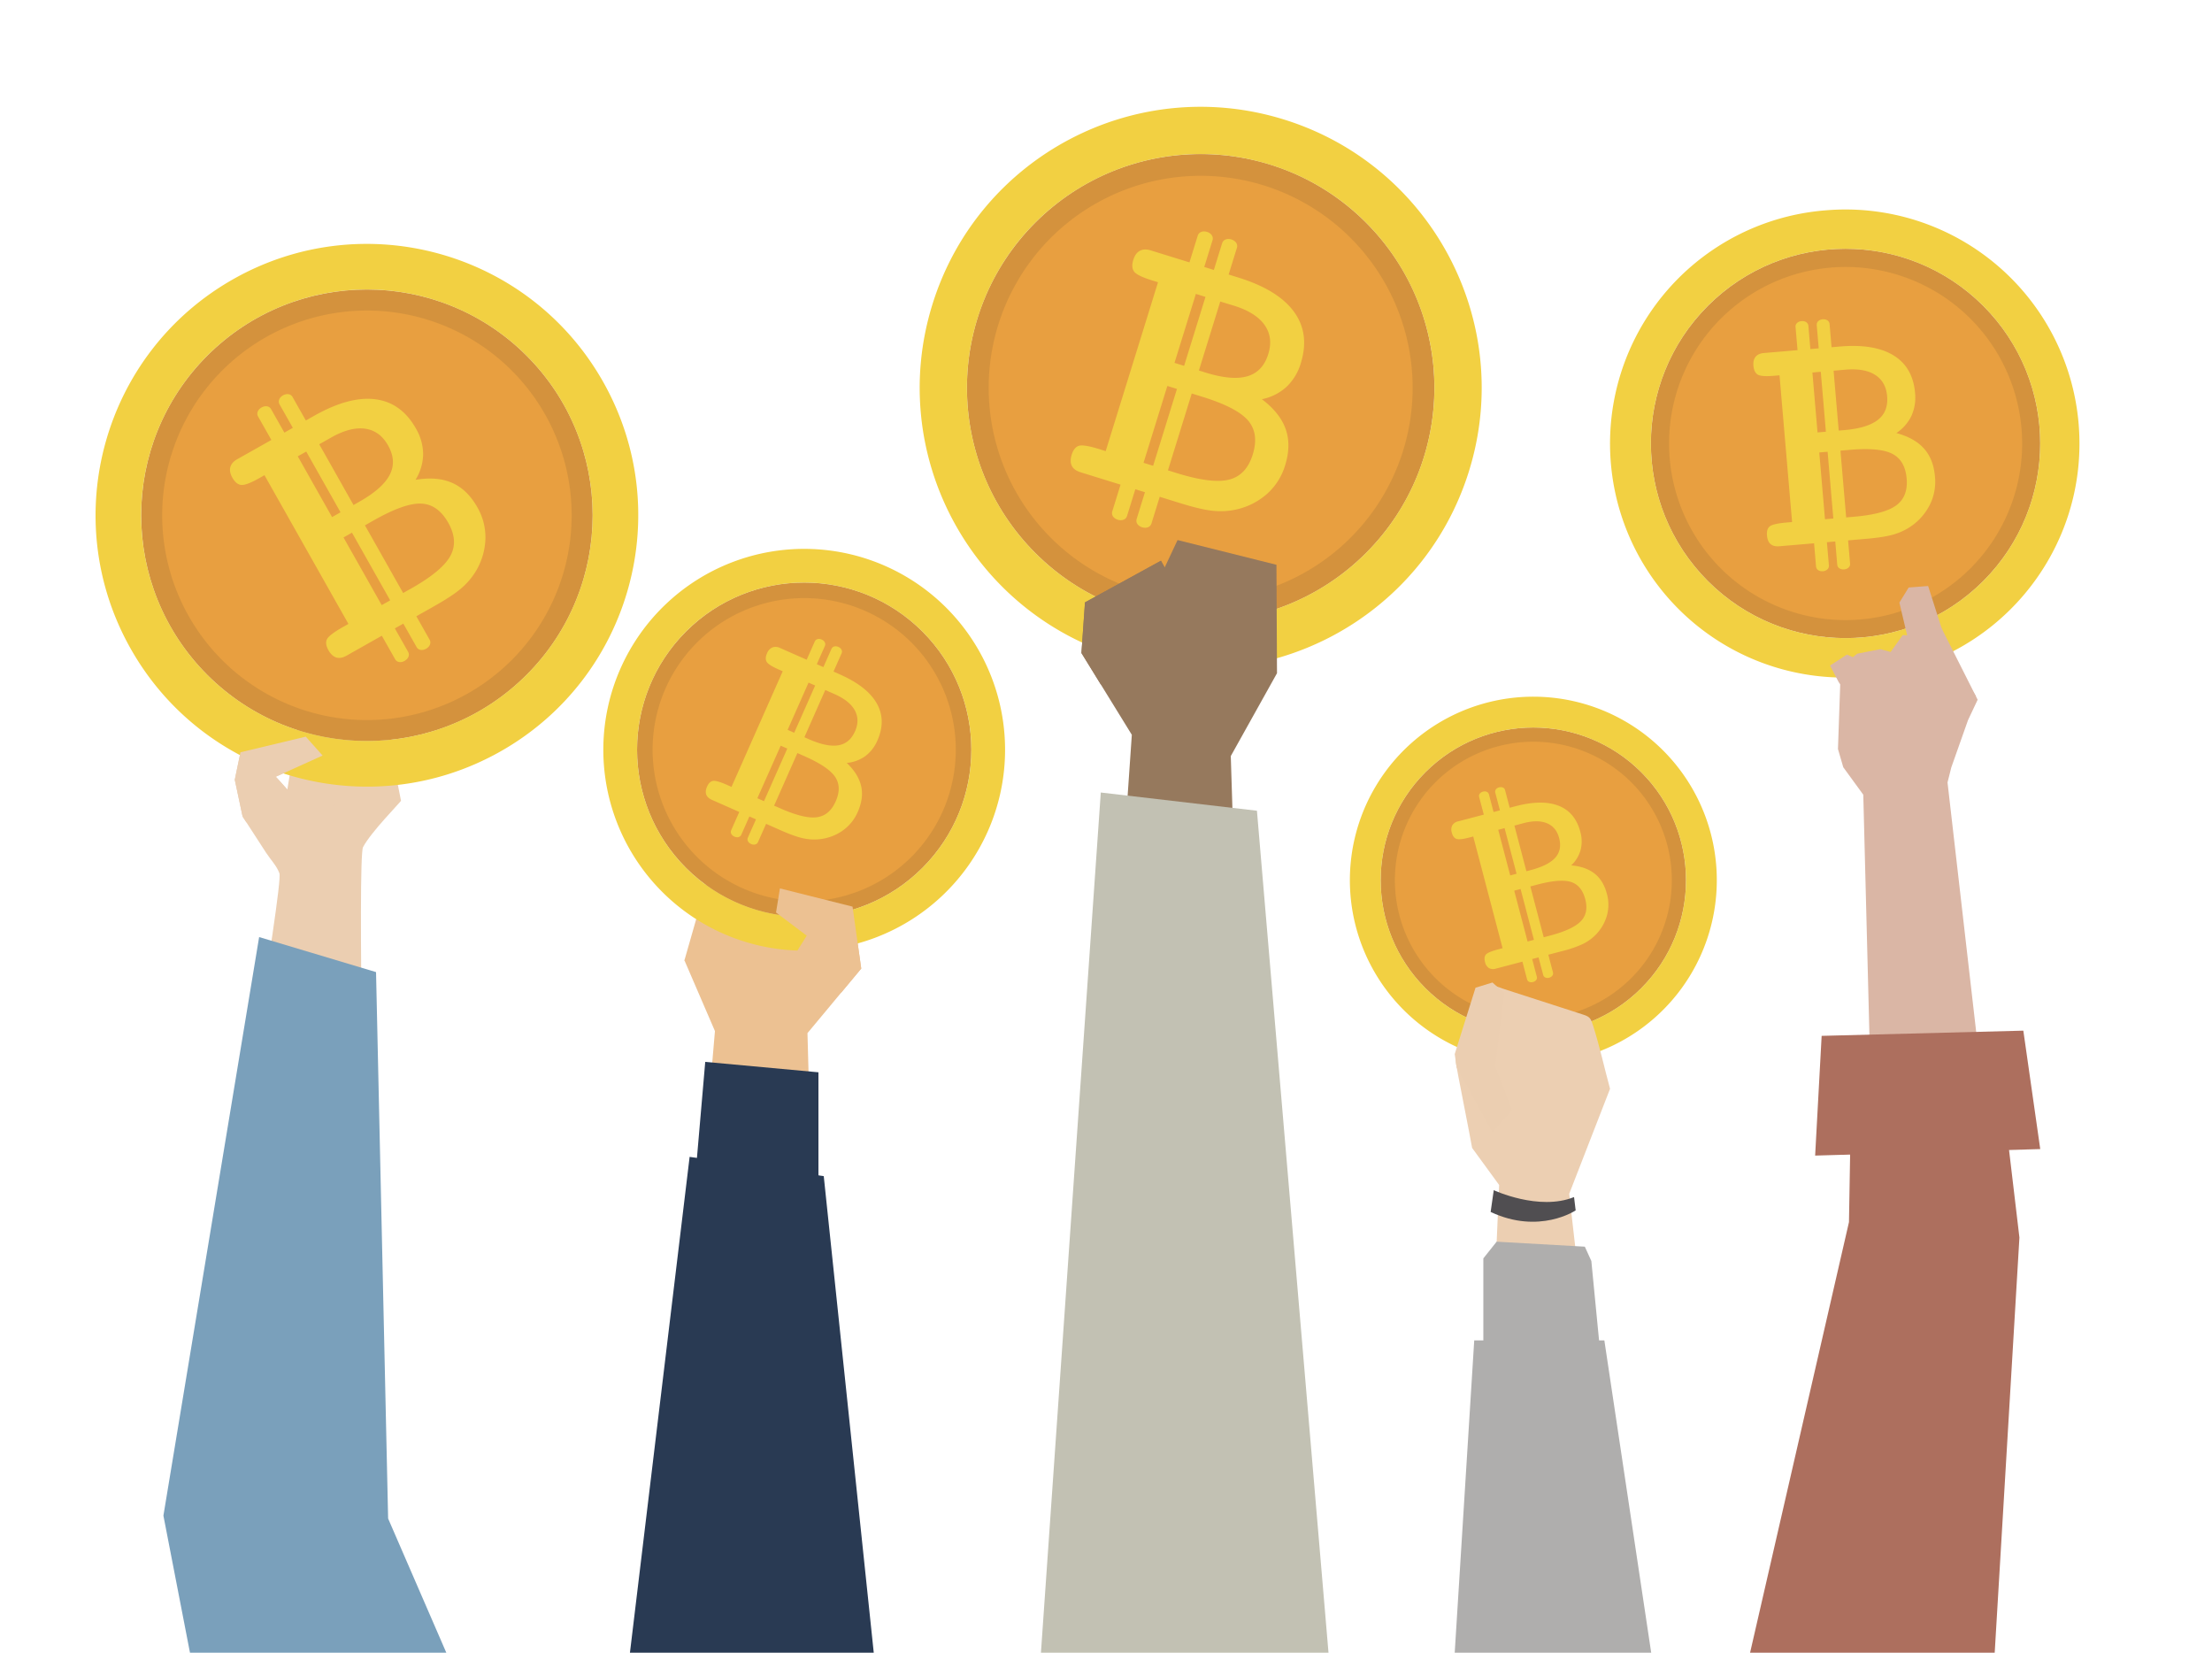 <svg xmlns="http://www.w3.org/2000/svg" viewBox="0 0 1700 1270"><defs><style>.cls-1{fill:#e89f40;}.cls-2{fill:#272525;opacity:0.1;}.cls-3{fill:#f2d042;}.cls-4{fill:#ecc192;}.cls-5{fill:#ebceb1;}.cls-6{fill:#eccfb2;}.cls-7{fill:#504e51;}.cls-8{fill:#dab6a5;}.cls-9{fill:#96795d;}.cls-10{fill:#afaead;}.cls-11{fill:#7aa0bb;}.cls-12{fill:#293a53;}.cls-13{fill:#c2c1b3;}.cls-14{fill:#ad6f5e;}</style></defs><title>6391 [Convertido]</title><g id="object"><circle class="cls-1" cx="1178.42" cy="676.38" r="117.33" transform="translate(-133.12 1031.38) rotate(-45)"/><path class="cls-2" d="M1145.91,552.69a127.89,127.89,0,1,0,156.21,91.18A127.9,127.9,0,0,0,1145.91,552.69Zm59.57,226.61a106.41,106.41,0,1,1,75.86-130A106.42,106.42,0,0,1,1205.48,779.3Z"/><path class="cls-3" d="M1142.58,540A141,141,0,1,0,1314.8,640.54,141,141,0,0,0,1142.58,540Zm65.67,249.85a117.32,117.32,0,1,1,83.65-143.29A117.32,117.32,0,0,1,1208.25,789.85Z"/><path class="cls-3" d="M1225.55,671.35q-6.75-5.36-18-6.37a25.83,25.83,0,0,0,7.19-11.77,26.68,26.68,0,0,0-.21-14q-3.93-15-16.58-20t-32.84.23l-4.85,1.27q-1.79-6.76-3.56-13.55c-1.1-4.15-8.61-2.17-7.52,2q1.78,6.78,3.56,13.55l-4.88,1.28q-1.78-6.76-3.56-13.55c-1.1-4.15-8.61-2.18-7.52,2q1.79,6.76,3.56,13.55l-19.72,5.18a6.81,6.81,0,0,0-4.49,3.07,7.29,7.29,0,0,0-.38,5.55q1,3.9,3.52,4.83t9.82-1l3.14-.83,22.56,85.84-3.14.83q-7.91,2.08-9.64,4t-.73,5.74a7.35,7.35,0,0,0,3,4.71,6.88,6.88,0,0,0,5.45.4l20.3-5.33q1.77,6.76,3.56,13.55c1.09,4.15,8.6,2.18,7.51-2q-1.78-6.76-3.56-13.55l4.88-1.28L1186,749.2c1.09,4.15,8.6,2.18,7.51-2q-1.79-6.76-3.56-13.55l2.47-.65,8.2-2.15a87.08,87.08,0,0,0,15.88-5.45,36.46,36.46,0,0,0,9.37-6.59,34.65,34.65,0,0,0,9-14.9A31.13,31.13,0,0,0,1235,687Q1232.31,676.7,1225.55,671.35Zm-54.75-38.78q11-2.91,18.14.07t9.33,11.45q2.36,9-3,15t-18.93,9.55l-3.24.86q-4.61-17.54-9.22-35.07Zm-14.47,3.8,9.21,35.06-4.88,1.29q-4.61-17.54-9.22-35.07ZM1174,723.5q-5.13-19.53-10.27-39.06l4.89-1.29,10.26,39.06Zm40.93-15.6q-6.15,6.45-24.06,11.16l-4.47,1.18q-5.13-19.53-10.27-39.06l5.43-1.43q17.63-4.63,25.81-2T1218.33,691Q1221.09,701.44,1214.94,707.9Z"/><circle class="cls-1" cx="1418.37" cy="340.77" r="149.59" transform="translate(174.47 1102.75) rotate(-45)"/><path class="cls-2" d="M1404.45,178.31a163.06,163.06,0,1,0,176.38,148.54A163,163,0,0,0,1404.45,178.31ZM1430,476a135.67,135.67,0,1,1,123.59-146.76A135.67,135.67,0,0,1,1430,476Z"/><path class="cls-3" d="M1403,161.64a179.79,179.79,0,1,0,30.69,358.26c98.93-8.47,172.26-95.54,163.79-194.48A179.79,179.79,0,0,0,1403,161.64Zm28.11,328.17A149.59,149.59,0,1,1,1567.41,328,149.59,149.59,0,0,1,1431.13,489.81Z"/><path class="cls-3" d="M1478.66,344.7q-7.31-8.19-21.25-11.92a32.89,32.89,0,0,0,11.6-13.22,34.08,34.08,0,0,0,2.78-17.63q-1.68-19.65-16.46-28.78T1414,266.28l-6.38.55q-.75-8.9-1.52-17.8c-.47-5.45-10.34-4.61-9.87.85q.76,8.89,1.52,17.8l-6.41.54-1.53-17.79c-.46-5.46-10.33-4.61-9.87.84l1.53,17.8-25.91,2.22q-4.26.36-6.31,2.87c-1.37,1.68-1.93,4-1.68,6.89q.45,5.13,3.36,6.84t12.56.87l4.13-.35,9.66,112.75-4.13.36q-10.39.89-13,2.94c-1.73,1.36-2.45,3.72-2.16,7.05.25,3,1.18,5.2,2.76,6.57s3.84,1.94,6.77,1.69l26.65-2.28,1.53,17.8c.47,5.45,10.34,4.61,9.87-.85l-1.53-17.8,6.42-.55q.77,8.91,1.52,17.8c.47,5.46,10.34,4.61,9.87-.84q-.75-8.91-1.52-17.8l3.25-.28,10.76-.92q13.77-1.19,21.14-3.39a46.38,46.38,0,0,0,13.21-6.24,44.14,44.14,0,0,0,14.57-16.75,39.65,39.65,0,0,0,3.85-21.26Q1486,352.9,1478.66,344.7Zm-60.34-60.63q14.52-1.24,22.78,4t9.23,16.42q1,11.76-7.09,18.13t-25.85,7.89l-4.26.36q-2-23-3.94-46Zm-19,1.63q2,23,3.94,46.05l-6.41.55q-2-23-3.95-46.05Zm3.24,113.3q-2.19-25.65-4.39-51.31l6.41-.55q2.2,25.65,4.4,51.31Zm54.82-10.69q-9.14,6.78-32.65,8.79l-5.88.5q-2.2-25.65-4.4-51.3l7.13-.61q23.14-2,32.86,3.11t10.89,19Q1466.5,381.55,1457.38,388.31Z"/><polygon class="cls-4" points="526 738 548 661 582 635 608 646 629 666 620 755 596 769 526 738"/><polygon class="cls-5" points="301.88 617.7 299 538 267 514 235 520 218 624 235 651 258 648 301.88 617.7"/><path class="cls-5" d="M282.2,967.85C280.32,945.38,274.66,659.36,279,651c6-11.51,28.36-34.09,29.19-35.66l-3.89-19.68-65,32.06s-27.51-31.43-27.23-30.61l-.35-.14,36.17-16.38L235,566.08l-50.18,12-4.39,21.11,6,28.23,18.11,27.93c3.38,5.2,8.08,9.9,10.2,15.73,3.22,8.88-42.65,271-44.36,318.32Z"/><polygon class="cls-4" points="658.8 722.25 655.21 696.64 599.4 682.64 596.4 701.15 620 719 600 751 539 719 526.02 737.99 549.46 792.33 542.5 873.62 623 883 620.57 793.9 661.89 744.28 658.8 722.25"/><path class="cls-6" d="M1235,1173l-29-255.62,31.38-80.72c-4.4-16-7.86-32.26-12.9-48.07-1.78-5.57-2.25-7.16-7.44-8.81-3.25-1-6.5-2.11-9.75-3.16l-51.17-16.53c-.63-.21-10.57-3.79-10.75-3.48-4.39,7.77-9.75,15.45-13.4,23.5-3.77,8.33-7.07,16.89-10.54,25.35-1.88,4.65-3.08,7.27-2.43,11.93.68,4.88,10.63,54.5,12.37,64.73l20.78,28.48L1141,1166Z"/><path class="cls-7" d="M1148,914.59s34.81,16.23,61.71,5.28l1.24,10.25s-27.93,18.8-65.34,1.19Z"/><path class="cls-8" d="M1499.63,589.75l12.87-36.39,7.39-15.65-27.79-55.08-11,6.63L1481,489l-18.69-1L1453,501l-7.85-2.16-17.82,3.48L1424,505l-4.55-2-13,8.41L1413,524l1.27,1.93-1.73,49.65,4.08,14L1432,610.7l7.64,299L1529,882l-32.26-280.71Z"/><polygon class="cls-5" points="1119.47 820.33 1118 810 1134 759 1147 755 1156 763 1149 819 1162 853 1147 870 1119.47 820.33"/><polygon class="cls-8" points="1499.85 506.76 1481.83 450.31 1466.88 451.47 1459.75 463.06 1474.67 526.09 1483.54 555.33 1518.62 534.95 1499.85 506.76"/><circle class="cls-1" cx="281.99" cy="395.96" r="173.48" transform="translate(-197.39 315.37) rotate(-45)"/><path class="cls-2" d="M189,231.28C98.08,282.63,66,398,117.31,488.92S284,612,375,560.63,498,393.94,446.66,303,280,179.94,189,231.28ZM359.34,533A157.34,157.34,0,1,1,419,318.61,157.35,157.35,0,0,1,359.34,533Z"/><path class="cls-3" d="M179.49,214.39C79.21,271,43.81,398.18,100.42,498.46s183.79,135.67,284.07,79.06,135.67-183.79,79.06-284.06S279.76,157.78,179.49,214.39ZM367.27,547a173.48,173.48,0,1,1,65.78-236.36A173.48,173.48,0,0,1,367.27,547Z"/><path class="cls-3" d="M347.49,371.05q-11.67-5.12-28.16-2.34a38.23,38.23,0,0,0,5.86-19.53,39.46,39.46,0,0,0-5.57-19.94q-11.24-19.92-31.23-22.43t-46.87,12.66l-6.47,3.65-10.19-18c-3.12-5.53-13.12.12-10,5.65l10.19,18-6.51,3.67q-5.08-9-10.18-18c-3.12-5.53-13.13.12-10,5.65l10.19,18-26.26,14.82c-2.88,1.63-4.63,3.65-5.27,6.08s-.12,5.11,1.55,8.07q2.94,5.2,6.83,5.59t13.67-5.12l4.19-2.37,64.52,114.29-4.19,2.36q-10.53,6-12.28,9.36t1.11,8.49q2.58,4.56,6.09,5.6t7.94-1.48l27-15.25,10.19,18c3.12,5.53,13.12-.12,10-5.65l-10.18-18,6.5-3.67,10.19,18c3.12,5.53,13.12-.12,10-5.65l-10.18-18,3.29-1.86,10.91-6.16q13.95-7.87,20.67-13.76a54.05,54.05,0,0,0,10.92-12.94,51.18,51.18,0,0,0,7.3-24.69,46.06,46.06,0,0,0-6.17-24.28Q359.16,376.16,347.49,371.05Zm-92.87-34.89q14.72-8.3,26-6.72t17.64,12.88q6.72,11.93,1.26,22.53T276,385.63l-4.31,2.44-26.35-46.68ZM235.36,347q13.17,23.34,26.35,46.68l-6.5,3.67-26.36-46.68Zm58,118L264,413l6.51-3.67,29.36,52Zm52.68-37.68q-6.36,11.55-30.21,25l-6,3.37-29.36-52,7.23-4.08Q311.21,386.35,323.9,387t20.64,14.78Q352.42,415.77,346.05,427.31Z"/><path class="cls-5" d="M189.4,632c4.26-4.21,10.12-7.49,14.42-10.16,4.07-2.53,8.41-4.78,12.3-7.58a84.63,84.63,0,0,0,6.54-5.48c-5.72-6.47-10.68-12-10.56-11.67l-.35-.14,36.17-16.38L235,566.08l-50.18,12-4.39,21.11,6,28.23Z"/><circle class="cls-1" cx="922.75" cy="298.01" r="179.62" transform="translate(59.54 739.77) rotate(-45)"/><path class="cls-2" d="M980.71,111c-103.29-32-213,25.77-245,129.06S761.5,453,864.79,485s213-25.78,245-129.07S1084,143,980.71,111ZM874.53,453.62a162.91,162.91,0,1,1,203.83-107.38A162.9,162.9,0,0,1,874.53,453.62Z"/><path class="cls-3" d="M986.65,91.8C872.77,56.51,751.83,120.22,716.54,234.11S745,468.93,858.85,504.22,1093.67,475.8,1129,361.92,1100.54,127.1,986.65,91.8ZM869.58,469.58a179.61,179.61,0,0,1-118.4-224.74c29.36-94.75,130-147.76,224.74-118.4s147.77,130,118.4,224.74A179.61,179.61,0,0,1,869.58,469.58Z"/><path class="cls-3" d="M988.05,329.64q-4.42-12.42-18.25-22.87a39.5,39.5,0,0,0,18.88-9.46A40.91,40.91,0,0,0,999.74,279q7-22.62-5.3-39.46t-42.85-26.3l-7.34-2.28q3.18-10.24,6.35-20.49c1.94-6.28-9.42-9.8-11.36-3.52q-3.18,10.24-6.35,20.49l-7.39-2.29q3.18-10.24,6.35-20.49c1.95-6.28-9.41-9.8-11.36-3.52q-3.18,10.24-6.35,20.49l-29.82-9.24q-4.91-1.51-8.32.34t-5,6.91q-1.83,5.91.65,9.12t13.57,6.65l4.75,1.47-40.22,129.8L845,345.16q-12-3.71-15.77-2.6t-5.6,6.87c-1.08,3.45-1,6.31.11,8.56s3.39,3.89,6.75,4.93l30.69,9.51q-3.16,10.24-6.35,20.49c-1.94,6.28,9.42,9.8,11.36,3.52q3.18-10.24,6.35-20.49l7.39,2.29q-3.18,10.25-6.35,20.49c-2,6.28,9.41,9.8,11.36,3.52q3.18-10.25,6.35-20.49l3.74,1.16,12.39,3.84q15.86,4.92,25.05,5.79a55.74,55.74,0,0,0,17.51-1,53.06,53.06,0,0,0,23.79-12.05,47.74,47.74,0,0,0,13.89-21.9Q992.5,342.08,988.05,329.64Zm-39.72-94.73q16.71,5.18,23.52,14.79t2.84,22.44q-4.2,13.53-16.07,17t-32.33-2.91l-4.9-1.52q8.22-26.51,16.43-53Zm-21.87-6.78q-8.22,26.51-16.43,53l-7.39-2.29q8.22-26.51,16.43-53ZM878.85,355.64l18.3-59.06,7.39,2.29q-9.15,29.53-18.31,59.06Zm65.81,12.9q-13.21,3.4-40.3-5l-6.76-2.1,18.3-59.06,8.21,2.54q26.64,8.26,35.14,18.31t3.53,26.05Q957.88,365.13,944.66,368.54Z"/><polygon class="cls-9" points="864.74 638.71 869.85 564.66 831.13 501.81 833.85 462.9 892.22 430.89 905.58 454.88 867.16 495.5 905 415 981 434 981.42 517.32 945.9 581 948.07 650.32 864.09 661.49 864.74 638.71"/><path class="cls-9" d="M892.22,430.89l13.36,24L867.16,495.5l7.92,5.59c-6.9,6.12-14.36,11.58-21.33,17.63-2.66,2.31-5.14,4.87-7.62,7.43l-15-24.34,2.72-38.91Z"/><circle class="cls-1" cx="618.06" cy="576.11" r="128.45" transform="translate(-226.35 605.77) rotate(-45)"/><path class="cls-2" d="M674.75,448.08A140,140,0,1,0,746.08,632.8,140,140,0,0,0,674.75,448.08ZM570.89,682.64a116.5,116.5,0,1,1,153.69-59.36A116.51,116.51,0,0,1,570.89,682.64Z"/><path class="cls-3" d="M680.56,435a154.38,154.38,0,1,0,78.66,203.67A154.39,154.39,0,0,0,680.56,435ZM566.05,693.56a128.45,128.45,0,1,1,169.46-65.44A128.45,128.45,0,0,1,566.05,693.56Z"/><path class="cls-3" d="M661.81,604q-2.12-9.19-11.06-17.76a28.38,28.38,0,0,0,14.19-5.15A29.3,29.3,0,0,0,674.32,569q6.85-15.48-.49-28.46t-28.25-22.24l-5-2.23,6.21-14c1.9-4.3-5.88-7.74-7.78-3.44l-6.21,14-5.06-2.23,6.21-14c1.91-4.3-5.87-7.74-7.77-3.44l-6.22,14-20.41-9a7.45,7.45,0,0,0-5.94-.44,7.92,7.92,0,0,0-4.11,4.49q-1.79,4-.3,6.53t9.09,5.85l3.26,1.44-39.35,88.85-3.25-1.44c-5.46-2.41-9.12-3.47-11-3.15s-3.39,1.78-4.55,4.41q-1.57,3.55-.63,6.09t4.39,4.07l21,9.3-6.21,14c-1.9,4.3,5.88,7.74,7.78,3.44l6.21-14,5.06,2.23-6.21,14c-1.91,4.3,5.87,7.74,7.77,3.44q3.11-7,6.22-14l2.56,1.13,8.48,3.76q10.85,4.8,17.31,6.19a39.92,39.92,0,0,0,12.52.76,37.86,37.86,0,0,0,17.89-6.58,34.13,34.13,0,0,0,11.69-14.41Q663.93,613.2,661.81,604Zm-20.35-70.58q11.44,5.05,15.48,12.45T657.1,562q-4.11,9.27-12.83,10.72T621.55,568l-3.35-1.48q8-18.15,16.07-36.29Zm-15-6.63q-8,18.13-16.07,36.29l-5.06-2.24,16.07-36.29Zm-44.4,86.61L600,573l5.06,2.24-17.91,40.43ZM627.76,628q-9.66,1.32-28.21-6.89l-4.63-2,17.91-40.43,5.61,2.49q18.25,8.07,23.45,15.92t.34,18.79Q637.43,626.71,627.76,628Z"/><path class="cls-4" d="M612.51,731c12.89,8.79,22.37,21.57,33.9,31.88l15.48-18.58-3.09-22-3.59-25.61-55.81-14-3,18.52L620,719Z"/><polygon class="cls-10" points="1233 1030 1133 1030 1118 1270 1269 1270 1233 1030"/><polygon class="cls-11" points="343 1270 146 1270 125.59 1164.68 199.15 720.09 289 747 298.29 1166.91 343 1270"/><polygon class="cls-12" points="633.08 903.8 530 889 484.13 1270 671.59 1270.8 633.08 903.8"/><polygon class="cls-13" points="966 623 846 609 800 1270 1021 1270 966 623"/><polygon class="cls-14" points="1533 1270 1345 1270 1421 939.12 1422.25 866.04 1542.35 869.59 1552 951 1533 1270"/><polygon class="cls-12" points="535 897 542 816 629 824 629 912 535 897"/><polygon class="cls-14" points="1395 888 1568 883 1555 792 1400 796 1395 888"/><polygon class="cls-10" points="1140 1041 1140 967 1150.22 954.17 1218 958 1223 969 1230 1041 1178 1051 1140 1041"/></g></svg>